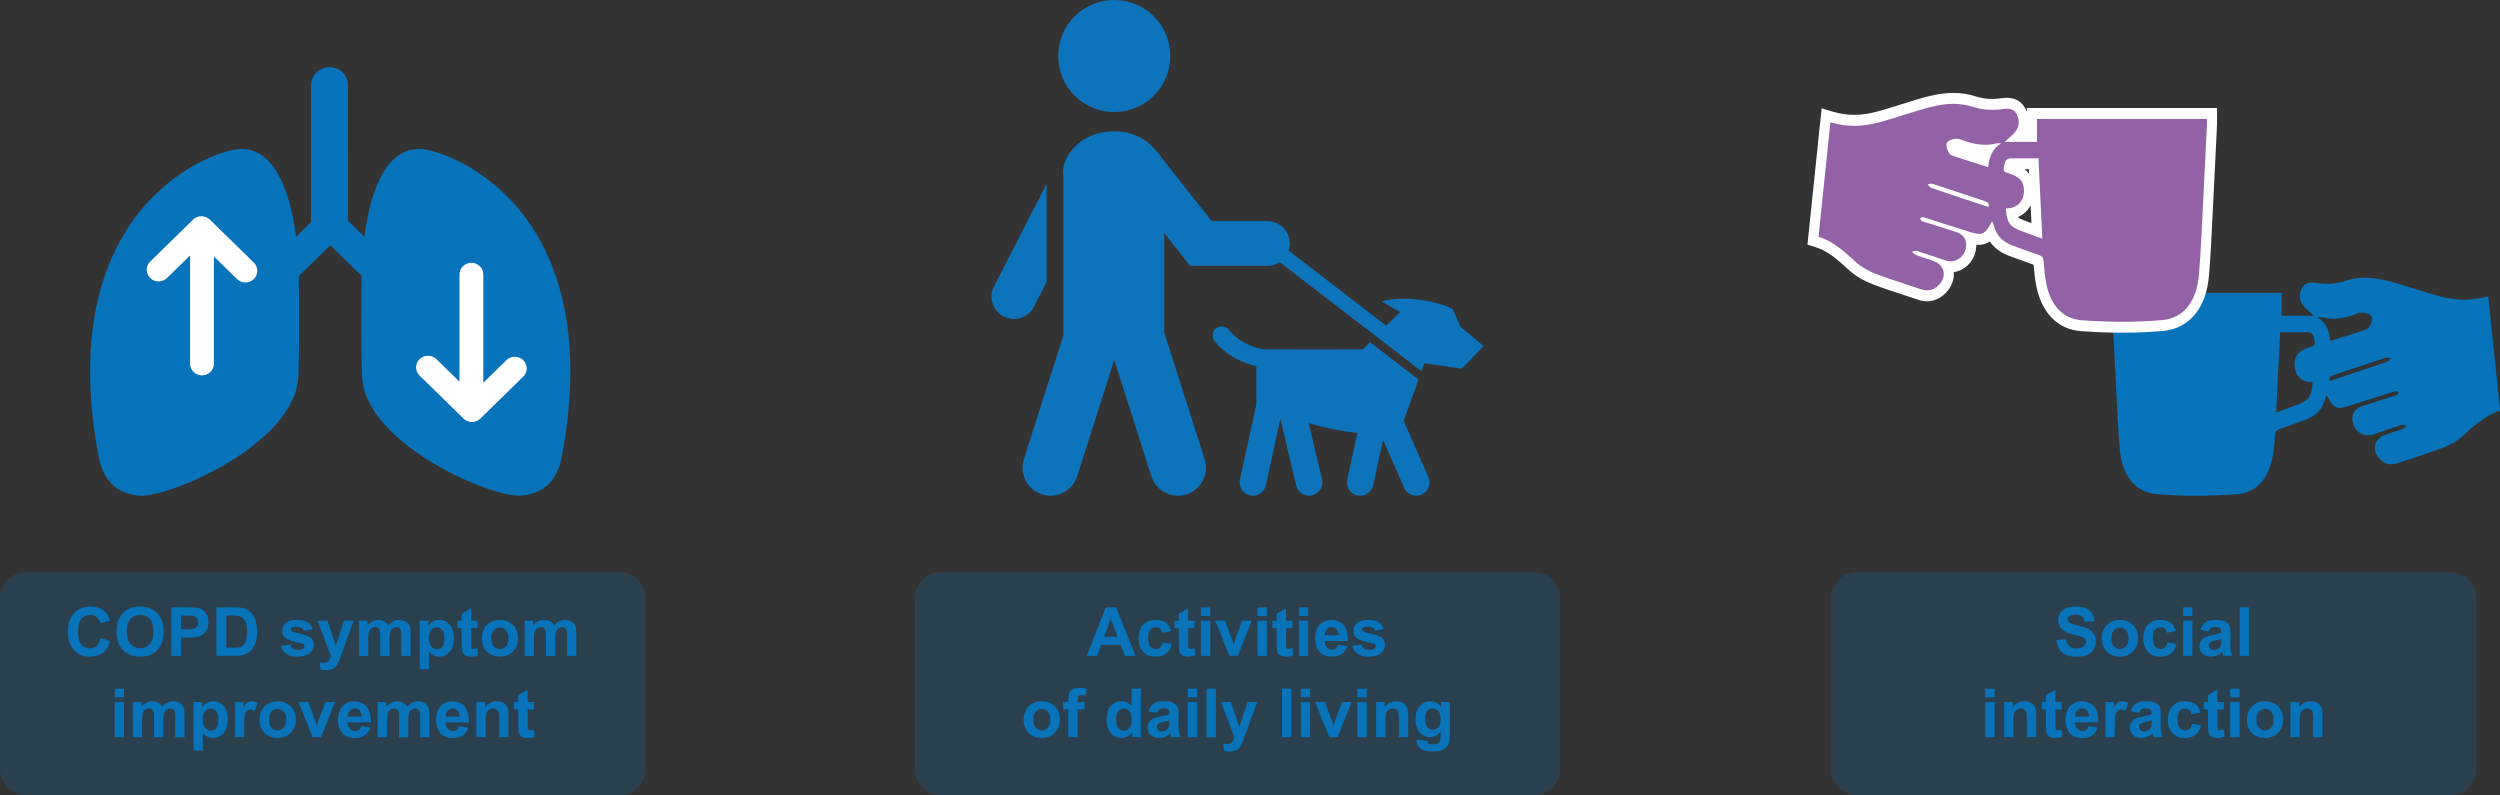 <?xml version="1.0" encoding="UTF-8"?><svg id="Layer_2" xmlns="http://www.w3.org/2000/svg" xmlns:xlink="http://www.w3.org/1999/xlink" viewBox="0 0 886.51 282"><rect x="0" y="0" width="886.51" height="282" fill="#333333" stroke="none"/><defs><style>.cls-1{fill:none;}.cls-2{clip-path:url(#clippath);}.cls-3{fill:#fff;}.cls-4{fill:#9362a6;}.cls-5{fill:#0773bb;}.cls-6{fill:#0d73bb;}.cls-7{clip-path:url(#clippath-1);}.cls-8{clip-path:url(#clippath-2);}.cls-9{opacity:.2;}</style><clipPath id="clippath"><rect class="cls-1" y="202.82" width="228.85" height="79.18"/></clipPath><clipPath id="clippath-1"><rect class="cls-1" x="324.41" y="202.82" width="228.85" height="79.18"/></clipPath><clipPath id="clippath-2"><rect class="cls-1" x="649.3" y="202.82" width="228.85" height="79.18"/></clipPath></defs><g id="Layer_1-2"><g class="cls-9"><g class="cls-2"><path class="cls-5" d="m219.54,282H9.31C4.17,282,0,277.83,0,272.69v-60.55c0-5.14,4.17-9.31,9.31-9.31h210.23c5.14,0,9.31,4.17,9.31,9.31v60.55c0,5.14-4.17,9.31-9.31,9.31"/></g></g><g class="cls-9"><g class="cls-7"><path class="cls-5" d="m543.95,282h-210.23c-5.14,0-9.31-4.17-9.31-9.31v-60.55c0-5.14,4.17-9.31,9.31-9.31h210.23c5.14,0,9.31,4.17,9.31,9.31v60.55c0,5.14-4.17,9.31-9.31,9.31"/></g></g><g class="cls-9"><g class="cls-8"><path class="cls-5" d="m868.84,282h-210.23c-5.14,0-9.31-4.17-9.31-9.31v-60.55c0-5.14,4.17-9.31,9.31-9.31h210.23c5.14,0,9.31,4.17,9.31,9.31v60.55c0,5.14-4.17,9.31-9.31,9.31"/></g></g><path class="cls-5" d="m35.68,226.25l3.37,1.07c-.52,1.88-1.38,3.27-2.58,4.18-1.2.91-2.72,1.37-4.57,1.37-2.29,0-4.16-.78-5.63-2.34-1.47-1.56-2.21-3.7-2.21-6.4,0-2.86.74-5.09,2.22-6.67,1.48-1.58,3.42-2.38,5.83-2.38,2.1,0,3.81.62,5.13,1.87.78.74,1.37,1.79,1.76,3.17l-3.44.82c-.2-.89-.63-1.6-1.27-2.11-.65-.52-1.43-.77-2.35-.77-1.28,0-2.31.46-3.1,1.37-.79.92-1.19,2.4-1.19,4.45,0,2.18.39,3.73,1.17,4.65.78.92,1.8,1.38,3.05,1.38.92,0,1.72-.29,2.38-.88.67-.59,1.14-1.51,1.43-2.77Z"/><path class="cls-5" d="m41.33,224.07c0-1.75.26-3.22.79-4.41.39-.88.92-1.66,1.6-2.36s1.42-1.21,2.22-1.55c1.07-.45,2.31-.68,3.71-.68,2.54,0,4.56.79,6.09,2.36,1.52,1.57,2.28,3.76,2.28,6.56s-.76,4.95-2.27,6.52c-1.51,1.57-3.53,2.35-6.06,2.35s-4.59-.78-6.1-2.34c-1.51-1.56-2.27-3.71-2.27-6.45Zm3.58-.12c0,1.95.45,3.43,1.35,4.43.9,1,2.04,1.51,3.43,1.51s2.52-.5,3.41-1.5c.89-1,1.33-2.5,1.33-4.49s-.43-3.44-1.3-4.41c-.86-.97-2.01-1.46-3.45-1.46s-2.59.49-3.46,1.47c-.88.98-1.31,2.46-1.31,4.44Z"/><path class="cls-5" d="m60.73,232.57v-17.21h5.58c2.11,0,3.49.09,4.13.26.99.26,1.81.82,2.48,1.68.67.86,1,1.98,1,3.35,0,1.06-.19,1.94-.58,2.66-.38.72-.87,1.29-1.46,1.7-.59.41-1.19.68-1.8.82-.83.16-2.03.25-3.6.25h-2.27v6.49h-3.47Zm3.47-14.3v4.88h1.9c1.37,0,2.29-.09,2.75-.27.46-.18.82-.46,1.09-.85.26-.38.39-.83.39-1.34,0-.63-.18-1.14-.55-1.55s-.83-.66-1.4-.76c-.42-.08-1.25-.12-2.5-.12h-1.68Z"/><path class="cls-5" d="m76.76,215.36h6.35c1.43,0,2.52.11,3.28.33,1.01.3,1.87.83,2.59,1.58.72.76,1.27,1.69,1.64,2.79s.56,2.46.56,4.07c0,1.42-.18,2.64-.53,3.66-.43,1.25-1.04,2.27-1.84,3.04-.6.59-1.42,1.04-2.44,1.37-.77.24-1.79.36-3.08.36h-6.54v-17.21Zm3.48,2.91v11.4h2.59c.97,0,1.67-.05,2.1-.16.56-.14,1.03-.38,1.4-.72.37-.34.68-.89.91-1.66.23-.77.35-1.82.35-3.15s-.12-2.35-.35-3.06c-.23-.71-.56-1.27-.99-1.67-.42-.4-.96-.67-1.61-.81-.49-.11-1.44-.17-2.85-.17h-1.56Z"/><path class="cls-5" d="m99.62,229.02l3.31-.5c.14.64.43,1.13.86,1.46.43.33,1.03.5,1.81.5.85,0,1.5-.16,1.92-.47.29-.22.43-.51.43-.88,0-.25-.08-.46-.23-.62-.17-.16-.53-.3-1.1-.43-2.66-.59-4.35-1.12-5.06-1.61-.99-.67-1.48-1.61-1.48-2.81,0-1.08.43-1.99,1.28-2.72.85-.74,2.18-1.1,3.97-1.1s2.97.28,3.8.83c.83.56,1.4,1.38,1.71,2.46l-3.11.58c-.13-.49-.39-.86-.76-1.12-.37-.26-.9-.39-1.59-.39-.87,0-1.49.12-1.87.36-.25.17-.38.4-.38.67,0,.24.11.43.33.6.3.22,1.32.53,3.08.93,1.76.4,2.98.89,3.68,1.47.69.59,1.03,1.4,1.03,2.45,0,1.14-.48,2.12-1.43,2.95-.95.82-2.37,1.23-4.24,1.23-1.7,0-3.04-.34-4.03-1.03-.99-.69-1.64-1.62-1.94-2.81Z"/><path class="cls-5" d="m112.6,220.11h3.51l2.98,8.85,2.91-8.85h3.42l-4.4,12-.79,2.17c-.29.73-.57,1.28-.83,1.67-.26.38-.56.69-.9.93-.34.24-.76.42-1.26.56-.5.13-1.06.2-1.68.2s-1.26-.07-1.87-.2l-.29-2.58c.52.1.98.15,1.4.15.77,0,1.33-.22,1.7-.67s.65-1.02.85-1.72l-4.74-12.5Z"/><path class="cls-5" d="m127.28,220.11h3.04v1.7c1.09-1.32,2.38-1.98,3.89-1.98.8,0,1.49.17,2.08.49.59.33,1.07.83,1.44,1.49.55-.67,1.14-1.16,1.77-1.49.63-.33,1.31-.49,2.03-.49.92,0,1.69.19,2.32.56.63.37,1.11.92,1.42,1.64.23.53.34,1.39.34,2.58v7.97h-3.3v-7.13c0-1.24-.11-2.03-.34-2.39-.31-.47-.78-.7-1.41-.7-.46,0-.9.14-1.3.42-.41.28-.7.69-.88,1.24s-.27,1.4-.27,2.58v5.99h-3.3v-6.83c0-1.21-.06-2-.18-2.35-.12-.35-.3-.61-.55-.79-.25-.17-.58-.26-1-.26-.51,0-.97.14-1.37.41-.41.27-.7.67-.87,1.19-.18.52-.26,1.37-.26,2.57v6.06h-3.3v-12.47Z"/><path class="cls-5" d="m148.81,220.11h3.08v1.83c.4-.63.94-1.13,1.62-1.53.68-.39,1.44-.59,2.27-.59,1.45,0,2.68.57,3.69,1.7,1.01,1.13,1.51,2.72,1.51,4.74s-.51,3.7-1.53,4.85c-1.02,1.16-2.25,1.73-3.7,1.73-.69,0-1.31-.14-1.87-.41-.56-.27-1.15-.74-1.77-1.41v6.28h-3.3v-17.21Zm3.26,6.02c0,1.4.28,2.44.83,3.11s1.23,1,2.03,1,1.4-.31,1.91-.92.76-1.62.76-3.02c0-1.31-.26-2.28-.79-2.91-.52-.63-1.17-.95-1.95-.95s-1.47.31-2.01.93c-.53.62-.8,1.54-.8,2.76Z"/><path class="cls-5" d="m169.31,220.11v2.63h-2.25v5.02c0,1.02.02,1.61.06,1.78.04.17.14.31.29.42.15.11.34.17.56.17.31,0,.75-.11,1.33-.32l.28,2.56c-.77.33-1.64.49-2.61.49-.59,0-1.13-.1-1.61-.3-.48-.2-.83-.46-1.05-.77-.22-.32-.38-.75-.46-1.29-.07-.38-.11-1.16-.11-2.32v-5.44h-1.51v-2.63h1.51v-2.48l3.31-1.92v4.4h2.25Z"/><path class="cls-5" d="m170.83,226.16c0-1.1.27-2.16.81-3.18s1.31-1.81,2.3-2.35c.99-.54,2.09-.81,3.32-.81,1.89,0,3.43.61,4.64,1.84,1.21,1.22,1.81,2.77,1.81,4.64s-.61,3.45-1.83,4.69c-1.22,1.24-2.75,1.86-4.6,1.86-1.14,0-2.23-.26-3.27-.78-1.04-.52-1.83-1.27-2.37-2.27s-.81-2.21-.81-3.64Zm3.38.18c0,1.24.29,2.18.88,2.84s1.31.99,2.17.99,1.58-.33,2.17-.99.88-1.61.88-2.86-.29-2.16-.88-2.82-1.3-.99-2.17-.99-1.58.33-2.17.99-.88,1.6-.88,2.84Z"/><path class="cls-5" d="m186.04,220.11h3.04v1.7c1.09-1.32,2.38-1.98,3.89-1.98.8,0,1.49.17,2.08.49.59.33,1.07.83,1.44,1.49.55-.67,1.14-1.16,1.77-1.49.63-.33,1.31-.49,2.03-.49.92,0,1.69.19,2.32.56.63.37,1.11.92,1.42,1.64.23.53.34,1.39.34,2.58v7.97h-3.3v-7.13c0-1.24-.11-2.03-.34-2.39-.31-.47-.78-.7-1.41-.7-.46,0-.9.14-1.3.42-.41.28-.7.69-.88,1.24s-.27,1.4-.27,2.58v5.99h-3.3v-6.83c0-1.21-.06-2-.18-2.35-.12-.35-.3-.61-.55-.79-.25-.17-.58-.26-1-.26-.51,0-.97.14-1.37.41-.41.27-.7.67-.87,1.19-.18.52-.26,1.37-.26,2.57v6.06h-3.3v-12.47Z"/><path class="cls-5" d="m40.67,247.27v-3.05h3.3v3.05h-3.3Zm0,14.16v-12.47h3.3v12.47h-3.3Z"/><path class="cls-5" d="m47.1,248.96h3.04v1.7c1.09-1.32,2.38-1.98,3.89-1.98.8,0,1.49.17,2.08.49.59.33,1.07.83,1.44,1.49.55-.67,1.14-1.16,1.77-1.49.63-.33,1.31-.49,2.03-.49.92,0,1.69.19,2.32.56.63.37,1.11.92,1.42,1.64.23.53.34,1.39.34,2.58v7.97h-3.3v-7.13c0-1.24-.11-2.03-.34-2.39-.3-.47-.77-.7-1.41-.7-.46,0-.9.14-1.3.42-.41.28-.7.69-.88,1.24-.18.54-.27,1.4-.27,2.58v5.99h-3.3v-6.83c0-1.21-.06-2-.18-2.35-.12-.35-.3-.61-.55-.79-.25-.17-.58-.26-1-.26-.51,0-.97.14-1.37.41-.41.27-.7.67-.88,1.19-.18.52-.26,1.37-.26,2.57v6.06h-3.3v-12.47Z"/><path class="cls-5" d="m68.63,248.96h3.08v1.83c.4-.63.94-1.13,1.62-1.53.68-.39,1.44-.59,2.27-.59,1.45,0,2.68.57,3.69,1.7s1.51,2.72,1.51,4.74-.51,3.7-1.53,4.85c-1.02,1.16-2.25,1.73-3.7,1.73-.69,0-1.31-.14-1.87-.41-.56-.27-1.15-.74-1.77-1.41v6.28h-3.3v-17.21Zm3.26,6.02c0,1.4.28,2.44.83,3.11s1.23,1,2.03,1,1.4-.31,1.91-.92c.51-.61.76-1.62.76-3.02,0-1.31-.26-2.28-.79-2.91-.52-.63-1.17-.95-1.95-.95s-1.48.31-2.01.93c-.53.62-.8,1.54-.8,2.76Z"/><path class="cls-5" d="m86.57,261.42h-3.3v-12.47h3.06v1.77c.52-.84,1-1.39,1.42-1.66.42-.27.89-.4,1.43-.4.75,0,1.48.21,2.17.62l-1.02,2.88c-.56-.36-1.07-.54-1.55-.54s-.85.13-1.17.38c-.32.25-.57.71-.76,1.38s-.28,2.06-.28,4.18v3.85Z"/><path class="cls-5" d="m92.01,255.01c0-1.1.27-2.16.81-3.18s1.31-1.81,2.3-2.35c.99-.54,2.09-.81,3.32-.81,1.89,0,3.43.61,4.64,1.84,1.21,1.22,1.81,2.77,1.81,4.64s-.61,3.45-1.83,4.69c-1.22,1.24-2.75,1.86-4.6,1.86-1.14,0-2.23-.26-3.27-.78-1.04-.52-1.83-1.27-2.37-2.27s-.81-2.21-.81-3.64Zm3.38.18c0,1.24.29,2.18.88,2.84s1.31.99,2.17.99,1.58-.33,2.17-.99.88-1.61.88-2.86-.29-2.16-.88-2.82-1.3-.99-2.17-.99-1.58.33-2.17.99-.88,1.6-.88,2.84Z"/><path class="cls-5" d="m110.88,261.42l-5.02-12.47h3.46l2.35,6.36.68,2.12c.18-.54.29-.9.34-1.07.11-.35.23-.7.35-1.06l2.37-6.36h3.39l-4.95,12.47h-2.97Z"/><path class="cls-5" d="m128.04,257.46l3.29.55c-.42,1.21-1.09,2.12-2,2.75-.91.63-2.05.95-3.42.95-2.17,0-3.77-.71-4.81-2.12-.82-1.13-1.23-2.57-1.23-4.3,0-2.07.54-3.68,1.62-4.85,1.08-1.17,2.45-1.75,4.1-1.75,1.85,0,3.32.61,4.39,1.84,1.07,1.22,1.58,3.1,1.54,5.63h-8.26c.02.98.29,1.74.8,2.28s1.14.82,1.9.82c.52,0,.95-.14,1.3-.42.35-.28.62-.74.8-1.36Zm.19-3.33c-.02-.96-.27-1.68-.74-2.18s-1.04-.75-1.71-.75c-.72,0-1.31.26-1.78.79s-.7,1.24-.69,2.14h4.93Z"/><path class="cls-5" d="m133.95,248.96h3.04v1.7c1.09-1.32,2.38-1.98,3.89-1.98.8,0,1.49.17,2.08.49.59.33,1.07.83,1.44,1.49.55-.67,1.14-1.16,1.77-1.49.63-.33,1.31-.49,2.03-.49.92,0,1.69.19,2.32.56.63.37,1.11.92,1.42,1.64.23.53.34,1.39.34,2.58v7.97h-3.3v-7.13c0-1.24-.11-2.03-.34-2.39-.3-.47-.77-.7-1.41-.7-.46,0-.9.14-1.3.42-.41.28-.7.69-.88,1.24-.18.54-.27,1.4-.27,2.58v5.99h-3.3v-6.83c0-1.21-.06-2-.18-2.35-.12-.35-.3-.61-.55-.79-.25-.17-.58-.26-1-.26-.51,0-.97.14-1.37.41-.41.27-.7.67-.88,1.19-.18.52-.26,1.37-.26,2.57v6.06h-3.3v-12.47Z"/><path class="cls-5" d="m162.79,257.46l3.29.55c-.42,1.21-1.09,2.12-2,2.75-.91.63-2.05.95-3.42.95-2.17,0-3.77-.71-4.81-2.12-.82-1.13-1.23-2.57-1.23-4.3,0-2.07.54-3.68,1.62-4.85,1.08-1.17,2.45-1.75,4.1-1.75,1.85,0,3.32.61,4.39,1.84,1.07,1.22,1.58,3.1,1.54,5.63h-8.26c.02.98.29,1.74.8,2.28s1.14.82,1.9.82c.52,0,.95-.14,1.3-.42.35-.28.62-.74.8-1.36Zm.19-3.33c-.02-.96-.27-1.68-.74-2.18s-1.04-.75-1.71-.75c-.72,0-1.31.26-1.78.79s-.7,1.24-.69,2.14h4.93Z"/><path class="cls-5" d="m180.29,261.42h-3.3v-6.36c0-1.35-.07-2.22-.21-2.61-.14-.4-.37-.7-.69-.92-.32-.22-.7-.33-1.14-.33-.57,0-1.08.16-1.54.47-.45.31-.76.73-.93,1.24-.17.52-.25,1.47-.25,2.86v5.65h-3.3v-12.47h3.06v1.83c1.09-1.41,2.46-2.11,4.11-2.11.73,0,1.39.13,2,.39.6.26,1.06.6,1.37,1s.52.87.65,1.38.18,1.26.18,2.22v7.75Z"/><path class="cls-5" d="m189.35,248.96v2.63h-2.25v5.02c0,1.02.02,1.61.06,1.78.04.17.14.31.29.42.15.11.34.17.56.17.31,0,.75-.11,1.33-.32l.28,2.56c-.77.33-1.64.49-2.61.49-.59,0-1.13-.1-1.61-.3-.48-.2-.83-.46-1.05-.77-.22-.32-.38-.75-.46-1.29-.07-.38-.11-1.16-.11-2.32v-5.44h-1.51v-2.63h1.51v-2.48l3.31-1.92v4.4h2.25Z"/><path class="cls-5" d="m402.66,232.57h-3.78l-1.5-3.91h-6.88l-1.42,3.91h-3.69l6.7-17.21h3.67l6.89,17.21Zm-6.4-6.81l-2.37-6.39-2.32,6.39h4.7Z"/><path class="cls-5" d="m415.35,223.79l-3.25.59c-.11-.65-.36-1.14-.75-1.47-.39-.33-.89-.49-1.51-.49-.82,0-1.48.28-1.97.85-.49.57-.73,1.52-.73,2.85,0,1.48.25,2.52.75,3.13s1.16.92,2,.92c.63,0,1.14-.18,1.54-.53.4-.36.68-.97.84-1.84l3.24.55c-.34,1.49-.98,2.61-1.94,3.37-.96.76-2.24,1.14-3.84,1.14-1.82,0-3.28-.58-4.36-1.73s-1.63-2.74-1.63-4.78.54-3.66,1.63-4.81,2.56-1.72,4.41-1.72c1.52,0,2.73.33,3.62.98.9.65,1.54,1.65,1.93,2.99Z"/><path class="cls-5" d="m423.57,220.11v2.63h-2.25v5.02c0,1.02.02,1.61.06,1.78.04.17.14.31.29.42.15.11.34.17.56.17.31,0,.75-.11,1.33-.32l.28,2.56c-.77.33-1.64.49-2.61.49-.59,0-1.13-.1-1.61-.3-.48-.2-.83-.46-1.05-.77-.22-.32-.38-.75-.46-1.29-.07-.38-.11-1.16-.11-2.32v-5.44h-1.51v-2.63h1.51v-2.48l3.31-1.92v4.4h2.25Z"/><path class="cls-5" d="m425.85,218.42v-3.05h3.3v3.05h-3.3Zm0,14.16v-12.47h3.3v12.47h-3.3Z"/><path class="cls-5" d="m435.96,232.57l-5.02-12.47h3.46l2.35,6.36.68,2.12c.18-.54.29-.9.34-1.07.11-.35.23-.7.35-1.06l2.37-6.36h3.39l-4.95,12.47h-2.97Z"/><path class="cls-5" d="m445.91,218.42v-3.05h3.3v3.05h-3.3Zm0,14.16v-12.47h3.3v12.47h-3.3Z"/><path class="cls-5" d="m458.3,220.11v2.63h-2.25v5.02c0,1.02.02,1.61.06,1.78.04.17.14.31.29.42.15.11.34.17.56.17.3,0,.75-.11,1.33-.32l.28,2.56c-.77.33-1.64.49-2.61.49-.59,0-1.13-.1-1.61-.3s-.83-.46-1.05-.77c-.22-.32-.38-.75-.46-1.29-.07-.38-.11-1.16-.11-2.32v-5.44h-1.51v-2.63h1.51v-2.48l3.31-1.92v4.4h2.25Z"/><path class="cls-5" d="m460.59,218.42v-3.05h3.3v3.05h-3.3Zm0,14.16v-12.47h3.3v12.47h-3.3Z"/><path class="cls-5" d="m474.49,228.6l3.29.55c-.42,1.21-1.09,2.12-2,2.75-.91.63-2.05.95-3.42.95-2.17,0-3.77-.71-4.81-2.12-.82-1.13-1.23-2.57-1.23-4.3,0-2.07.54-3.68,1.62-4.85,1.08-1.17,2.45-1.75,4.1-1.75,1.85,0,3.32.61,4.39,1.84,1.07,1.22,1.58,3.1,1.54,5.63h-8.26c.02.98.29,1.74.8,2.28s1.14.82,1.9.82c.52,0,.95-.14,1.3-.42.35-.28.62-.74.8-1.36Zm.19-3.33c-.02-.96-.27-1.68-.74-2.18s-1.04-.75-1.71-.75c-.72,0-1.31.26-1.78.79s-.7,1.24-.69,2.14h4.93Z"/><path class="cls-5" d="m479.48,229.02l3.31-.5c.14.64.43,1.13.86,1.46.43.33,1.03.5,1.81.5.85,0,1.49-.16,1.92-.47.29-.22.43-.51.43-.88,0-.25-.08-.46-.24-.62-.16-.16-.53-.3-1.1-.43-2.66-.59-4.35-1.12-5.06-1.61-.99-.67-1.48-1.61-1.48-2.81,0-1.08.43-1.99,1.28-2.72.85-.74,2.18-1.1,3.97-1.1s2.97.28,3.8.83c.83.56,1.4,1.38,1.71,2.46l-3.11.58c-.13-.49-.38-.86-.76-1.12-.37-.26-.9-.39-1.59-.39-.87,0-1.49.12-1.87.36-.25.17-.38.4-.38.67,0,.24.11.43.33.6.3.22,1.32.53,3.08.93s2.98.89,3.68,1.47c.69.59,1.03,1.4,1.03,2.45,0,1.14-.48,2.12-1.43,2.95-.96.82-2.37,1.23-4.24,1.23-1.7,0-3.04-.34-4.03-1.03-.99-.69-1.64-1.62-1.94-2.81Z"/><path class="cls-5" d="m362.99,255.01c0-1.1.27-2.16.81-3.18s1.3-1.81,2.29-2.35,2.1-.81,3.32-.81c1.89,0,3.43.61,4.64,1.84,1.21,1.22,1.81,2.77,1.81,4.64s-.61,3.45-1.83,4.69-2.75,1.86-4.6,1.86c-1.14,0-2.23-.26-3.27-.78s-1.83-1.27-2.37-2.27-.81-2.21-.81-3.64Zm3.38.18c0,1.24.29,2.18.88,2.84s1.31.99,2.17.99,1.58-.33,2.17-.99.87-1.61.87-2.86-.29-2.16-.87-2.82-1.31-.99-2.17-.99-1.58.33-2.17.99-.88,1.6-.88,2.84Z"/><path class="cls-5" d="m377,248.96h1.83v-.94c0-1.05.11-1.83.33-2.35.22-.52.63-.94,1.23-1.26.6-.33,1.36-.49,2.27-.49s1.86.14,2.76.42l-.45,2.3c-.52-.12-1.03-.19-1.51-.19s-.82.11-1.03.33c-.21.22-.31.65-.31,1.29v.88h2.47v2.59h-2.47v9.87h-3.3v-9.87h-1.83v-2.59Z"/><path class="cls-5" d="m404.56,261.42h-3.06v-1.83c-.51.71-1.11,1.24-1.8,1.59-.69.35-1.39.52-2.1.52-1.43,0-2.66-.58-3.68-1.73-1.02-1.15-1.53-2.76-1.53-4.83s.5-3.72,1.49-4.82c.99-1.1,2.25-1.65,3.77-1.65,1.39,0,2.6.58,3.62,1.74v-6.2h3.3v17.21Zm-8.8-6.5c0,1.33.18,2.29.55,2.89.53.86,1.28,1.29,2.23,1.29.76,0,1.4-.32,1.94-.97s.8-1.61.8-2.89c0-1.43-.26-2.46-.78-3.09-.52-.63-1.18-.94-1.98-.94s-1.44.31-1.97.93c-.53.62-.79,1.55-.79,2.79Z"/><path class="cls-5" d="m410.28,252.76l-2.99-.54c.34-1.21.92-2.1,1.74-2.68.82-.58,2.04-.87,3.66-.87,1.47,0,2.57.17,3.29.52.72.35,1.23.79,1.52,1.33.29.54.44,1.52.44,2.95l-.04,3.85c0,1.1.05,1.9.16,2.42.11.52.3,1.08.59,1.67h-3.26c-.09-.22-.19-.54-.32-.97-.05-.2-.09-.32-.12-.39-.56.55-1.17.96-1.81,1.23-.64.27-1.33.41-2.05.41-1.28,0-2.29-.35-3.03-1.04-.74-.7-1.11-1.58-1.11-2.64,0-.7.17-1.33.5-1.88.34-.55.81-.97,1.41-1.27.61-.29,1.48-.55,2.62-.77,1.54-.29,2.61-.56,3.21-.81v-.33c0-.63-.16-1.09-.47-1.36-.31-.27-.9-.4-1.77-.4-.59,0-1.04.12-1.37.35-.33.23-.59.64-.8,1.22Zm4.41,2.68c-.42.14-1.09.31-2.01.5-.92.2-1.51.39-1.8.58-.43.31-.65.69-.65,1.16s.17.86.52,1.2c.34.34.78.5,1.31.5.59,0,1.16-.2,1.7-.59.4-.3.66-.66.79-1.09.09-.28.13-.82.13-1.61v-.66Z"/><path class="cls-5" d="m421.18,247.27v-3.05h3.3v3.05h-3.3Zm0,14.16v-12.47h3.3v12.47h-3.3Z"/><path class="cls-5" d="m427.86,261.42v-17.21h3.3v17.21h-3.3Z"/><path class="cls-5" d="m432.98,248.96h3.51l2.98,8.85,2.91-8.85h3.42l-4.4,12-.79,2.17c-.29.73-.57,1.28-.83,1.67-.26.38-.56.69-.9.93-.34.24-.76.42-1.26.56-.5.13-1.06.2-1.68.2s-1.26-.07-1.87-.2l-.29-2.58c.52.1.98.15,1.4.15.77,0,1.33-.22,1.7-.67.37-.45.65-1.02.85-1.72l-4.74-12.5Z"/><path class="cls-5" d="m454.59,261.42v-17.21h3.3v17.21h-3.3Z"/><path class="cls-5" d="m461.27,247.27v-3.05h3.3v3.05h-3.3Zm0,14.16v-12.47h3.3v12.47h-3.3Z"/><path class="cls-5" d="m471.38,261.42l-5.02-12.47h3.46l2.35,6.36.68,2.12c.18-.54.29-.9.34-1.07.11-.35.23-.7.35-1.06l2.37-6.36h3.39l-4.95,12.47h-2.97Z"/><path class="cls-5" d="m481.32,247.27v-3.05h3.3v3.05h-3.3Zm0,14.16v-12.47h3.3v12.47h-3.3Z"/><path class="cls-5" d="m499.34,261.42h-3.3v-6.36c0-1.35-.07-2.22-.21-2.61s-.37-.7-.69-.92c-.32-.22-.7-.33-1.14-.33-.57,0-1.08.16-1.54.47-.45.31-.76.73-.93,1.24-.17.52-.25,1.47-.25,2.86v5.65h-3.3v-12.47h3.06v1.83c1.09-1.41,2.46-2.11,4.11-2.11.73,0,1.39.13,2,.39.6.26,1.06.6,1.37,1,.31.41.52.87.65,1.38s.18,1.26.18,2.22v7.75Z"/><path class="cls-5" d="m502.38,262.24l3.77.46c.06.44.21.74.43.9.31.23.81.35,1.48.35.86,0,1.51-.13,1.94-.39.29-.17.51-.45.66-.83.1-.27.15-.78.15-1.51v-1.82c-.99,1.35-2.23,2.02-3.73,2.02-1.67,0-3-.71-3.98-2.12-.77-1.12-1.15-2.51-1.15-4.18,0-2.09.5-3.69,1.51-4.79,1.01-1.1,2.26-1.66,3.75-1.66s2.81.68,3.82,2.03v-1.75h3.09v11.19c0,1.47-.12,2.57-.36,3.3-.24.73-.58,1.3-1.02,1.71-.44.41-1.02.74-1.75.97-.73.24-1.66.35-2.78.35-2.11,0-3.61-.36-4.5-1.09-.88-.72-1.33-1.64-1.33-2.75,0-.11,0-.24.01-.4Zm2.95-7.31c0,1.32.26,2.29.77,2.91s1.14.92,1.9.92c.81,0,1.49-.31,2.04-.94s.83-1.56.83-2.8-.27-2.25-.8-2.88c-.53-.63-1.21-.94-2.02-.94s-1.44.31-1.96.92c-.51.62-.77,1.55-.77,2.81Z"/><path class="cls-5" d="m729.18,226.97l3.38-.33c.2,1.14.62,1.97,1.24,2.5s1.46.8,2.52.8c1.12,0,1.96-.24,2.53-.71s.85-1.03.85-1.66c0-.41-.12-.75-.36-1.04-.24-.29-.66-.53-1.25-.75-.41-.14-1.33-.39-2.78-.75-1.86-.46-3.17-1.03-3.92-1.7-1.06-.95-1.58-2.1-1.58-3.46,0-.88.25-1.7.75-2.46s1.21-1.34,2.15-1.74c.93-.4,2.06-.6,3.39-.6,2.16,0,3.79.47,4.88,1.42,1.09.95,1.66,2.21,1.72,3.79l-3.48.15c-.15-.88-.47-1.52-.96-1.91-.49-.39-1.22-.58-2.2-.58s-1.8.21-2.37.62c-.37.27-.55.62-.55,1.07,0,.41.17.75.52,1.04.44.37,1.5.75,3.19,1.15s2.94.81,3.75,1.24c.81.43,1.44,1.01,1.9,1.75s.69,1.65.69,2.74c0,.99-.27,1.91-.82,2.77-.55.86-1.32,1.5-2.32,1.92-1,.42-2.25.63-3.75.63-2.18,0-3.85-.5-5.01-1.51s-1.86-2.47-2.09-4.4Z"/><path class="cls-5" d="m745.31,226.16c0-1.1.27-2.16.81-3.18s1.3-1.81,2.29-2.35,2.1-.81,3.32-.81c1.89,0,3.43.61,4.64,1.84,1.21,1.22,1.81,2.77,1.81,4.64s-.61,3.45-1.83,4.69-2.75,1.86-4.6,1.86c-1.14,0-2.23-.26-3.27-.78s-1.83-1.27-2.37-2.27-.81-2.21-.81-3.64Zm3.38.18c0,1.24.29,2.18.88,2.84s1.31.99,2.17.99,1.58-.33,2.17-.99.88-1.61.88-2.86-.29-2.16-.88-2.82-1.3-.99-2.17-.99-1.58.33-2.17.99-.88,1.6-.88,2.84Z"/><path class="cls-5" d="m771.63,223.79l-3.25.59c-.11-.65-.36-1.14-.75-1.47-.39-.33-.89-.49-1.51-.49-.82,0-1.48.28-1.97.85-.49.57-.73,1.52-.73,2.85,0,1.48.25,2.52.75,3.13s1.16.92,2,.92c.63,0,1.14-.18,1.54-.53.4-.36.68-.97.85-1.84l3.24.55c-.34,1.49-.98,2.61-1.94,3.37-.96.76-2.23,1.14-3.84,1.14-1.82,0-3.28-.58-4.36-1.73s-1.63-2.74-1.63-4.78.54-3.66,1.63-4.81,2.56-1.72,4.41-1.72c1.52,0,2.72.33,3.62.98s1.54,1.65,1.93,2.99Z"/><path class="cls-5" d="m774.13,218.42v-3.05h3.3v3.05h-3.3Zm0,14.16v-12.47h3.3v12.47h-3.3Z"/><path class="cls-5" d="m783.27,223.91l-2.99-.54c.34-1.21.92-2.1,1.74-2.68.82-.58,2.04-.87,3.66-.87,1.47,0,2.57.17,3.29.52.72.35,1.23.79,1.52,1.33.29.54.44,1.52.44,2.95l-.04,3.85c0,1.1.05,1.9.16,2.42.11.52.3,1.08.59,1.67h-3.26c-.09-.22-.19-.54-.32-.97-.05-.2-.09-.32-.12-.39-.56.55-1.17.96-1.81,1.23-.64.27-1.33.41-2.05.41-1.28,0-2.29-.35-3.03-1.04-.74-.7-1.11-1.58-1.11-2.64,0-.7.17-1.33.5-1.88.34-.55.81-.97,1.42-1.27.61-.29,1.48-.55,2.62-.77,1.54-.29,2.61-.56,3.2-.81v-.33c0-.63-.16-1.09-.47-1.36-.31-.27-.9-.4-1.77-.4-.59,0-1.04.12-1.37.35-.33.23-.59.64-.8,1.22Zm4.41,2.68c-.42.14-1.09.31-2.01.5-.92.2-1.51.39-1.8.58-.43.31-.65.69-.65,1.16s.17.86.52,1.2c.34.34.78.5,1.32.5.59,0,1.16-.2,1.7-.59.4-.3.66-.66.79-1.09.09-.28.13-.82.13-1.61v-.66Z"/><path class="cls-5" d="m794.18,232.57v-17.21h3.3v17.21h-3.3Z"/><path class="cls-5" d="m704,247.27v-3.05h3.3v3.05h-3.3Zm0,14.16v-12.47h3.3v12.47h-3.3Z"/><path class="cls-5" d="m722.02,261.42h-3.3v-6.36c0-1.35-.07-2.22-.21-2.61s-.37-.7-.69-.92c-.32-.22-.7-.33-1.14-.33-.57,0-1.08.16-1.54.47-.45.31-.76.73-.93,1.24-.17.52-.25,1.47-.25,2.86v5.65h-3.3v-12.47h3.06v1.83c1.09-1.41,2.46-2.11,4.11-2.11.73,0,1.39.13,2,.39.6.26,1.06.6,1.37,1,.31.41.52.87.65,1.38s.18,1.26.18,2.22v7.75Z"/><path class="cls-5" d="m731.08,248.96v2.63h-2.25v5.02c0,1.02.02,1.61.06,1.78.04.17.14.31.29.42.15.11.34.17.56.17.3,0,.75-.11,1.33-.32l.28,2.56c-.77.33-1.64.49-2.61.49-.59,0-1.13-.1-1.61-.3s-.83-.46-1.05-.77c-.22-.32-.38-.75-.46-1.29-.07-.38-.11-1.16-.11-2.32v-5.44h-1.51v-2.63h1.51v-2.48l3.31-1.92v4.4h2.25Z"/><path class="cls-5" d="m740.59,257.46l3.29.55c-.42,1.21-1.09,2.12-2,2.75-.91.63-2.05.95-3.42.95-2.17,0-3.77-.71-4.81-2.12-.82-1.13-1.23-2.57-1.23-4.3,0-2.07.54-3.68,1.62-4.85,1.08-1.17,2.45-1.75,4.1-1.75,1.85,0,3.32.61,4.39,1.84,1.07,1.22,1.58,3.1,1.54,5.63h-8.26c.02.98.29,1.74.8,2.28s1.14.82,1.9.82c.52,0,.95-.14,1.3-.42.35-.28.62-.74.8-1.36Zm.19-3.33c-.02-.96-.27-1.68-.74-2.18s-1.04-.75-1.71-.75c-.72,0-1.31.26-1.78.79s-.7,1.24-.69,2.14h4.93Z"/><path class="cls-5" d="m749.9,261.42h-3.3v-12.47h3.06v1.77c.52-.84,1-1.39,1.42-1.66.42-.27.89-.4,1.43-.4.75,0,1.48.21,2.17.62l-1.02,2.88c-.56-.36-1.07-.54-1.55-.54s-.85.13-1.17.38c-.32.25-.57.71-.76,1.38s-.28,2.06-.28,4.18v3.85Z"/><path class="cls-5" d="m758.56,252.76l-2.99-.54c.34-1.21.92-2.1,1.74-2.68.82-.58,2.04-.87,3.66-.87,1.47,0,2.57.17,3.29.52.72.35,1.23.79,1.52,1.33.29.54.44,1.52.44,2.95l-.04,3.85c0,1.1.05,1.9.16,2.42.11.52.3,1.08.59,1.67h-3.26c-.09-.22-.19-.54-.32-.97-.05-.2-.09-.32-.12-.39-.56.55-1.17.96-1.81,1.23-.64.27-1.33.41-2.05.41-1.28,0-2.29-.35-3.03-1.04-.74-.7-1.11-1.58-1.11-2.64,0-.7.17-1.33.5-1.88.34-.55.81-.97,1.42-1.27.61-.29,1.48-.55,2.62-.77,1.54-.29,2.61-.56,3.2-.81v-.33c0-.63-.16-1.09-.47-1.36-.31-.27-.9-.4-1.77-.4-.59,0-1.04.12-1.37.35-.33.23-.59.64-.8,1.22Zm4.41,2.68c-.42.14-1.09.31-2.01.5-.92.2-1.51.39-1.8.58-.43.31-.65.69-.65,1.16s.17.86.52,1.2c.34.34.78.5,1.32.5.59,0,1.16-.2,1.7-.59.4-.3.66-.66.79-1.09.09-.28.13-.82.13-1.61v-.66Z"/><path class="cls-5" d="m780.34,252.64l-3.25.59c-.11-.65-.36-1.14-.75-1.47-.39-.33-.89-.49-1.51-.49-.82,0-1.48.28-1.97.85-.49.57-.73,1.52-.73,2.85,0,1.48.25,2.52.75,3.13s1.16.92,2,.92c.63,0,1.14-.18,1.54-.53.4-.36.68-.97.85-1.84l3.24.55c-.34,1.49-.98,2.61-1.94,3.37-.96.76-2.23,1.14-3.84,1.14-1.82,0-3.28-.58-4.36-1.73s-1.63-2.74-1.63-4.78.54-3.66,1.63-4.81,2.56-1.72,4.41-1.72c1.52,0,2.72.33,3.62.98s1.54,1.65,1.93,2.99Z"/><path class="cls-5" d="m788.55,248.96v2.63h-2.25v5.02c0,1.02.02,1.61.06,1.78.04.17.14.31.29.42.15.11.34.17.56.17.3,0,.75-.11,1.33-.32l.28,2.56c-.77.33-1.64.49-2.61.49-.59,0-1.13-.1-1.61-.3s-.83-.46-1.05-.77c-.22-.32-.38-.75-.46-1.29-.07-.38-.11-1.16-.11-2.32v-5.44h-1.51v-2.63h1.51v-2.48l3.31-1.92v4.4h2.25Z"/><path class="cls-5" d="m790.84,247.27v-3.05h3.3v3.05h-3.3Zm0,14.16v-12.47h3.3v12.47h-3.3Z"/><path class="cls-5" d="m796.76,255.01c0-1.1.27-2.16.81-3.18s1.3-1.81,2.29-2.35,2.1-.81,3.32-.81c1.89,0,3.43.61,4.64,1.84,1.21,1.22,1.81,2.77,1.81,4.64s-.61,3.45-1.83,4.69-2.75,1.86-4.6,1.86c-1.14,0-2.23-.26-3.27-.78s-1.83-1.27-2.37-2.27-.81-2.21-.81-3.64Zm3.38.18c0,1.24.29,2.18.88,2.84s1.31.99,2.17.99,1.58-.33,2.17-.99.88-1.61.88-2.86-.29-2.16-.88-2.82-1.3-.99-2.17-.99-1.58.33-2.17.99-.88,1.6-.88,2.84Z"/><path class="cls-5" d="m823.55,261.42h-3.3v-6.36c0-1.35-.07-2.22-.21-2.61s-.37-.7-.69-.92c-.32-.22-.7-.33-1.14-.33-.57,0-1.08.16-1.54.47-.45.31-.76.73-.93,1.24-.17.52-.25,1.47-.25,2.86v5.65h-3.3v-12.47h3.06v1.83c1.09-1.41,2.46-2.11,4.11-2.11.73,0,1.39.13,2,.39.6.26,1.06.6,1.37,1,.31.41.52.87.65,1.38s.18,1.26.18,2.22v7.75Z"/><path class="cls-5" d="m148.54,52.83c-13.04,0-17.68,18.39-19.34,31.12l-5.8-5.67V30.23c0-3.54-2.93-6.41-6.55-6.41s-6.55,2.87-6.55,6.41v48.53l-5.31,5.2c-1.65-12.73-6.3-31.12-19.34-31.12-7.14-.65-67.69,18.09-50.69,108.98.9,4.85,3.64,12.96,14.25,13.93,10.6.97,55.64-18.44,56.58-42.26.47-11.94.24-29.72.15-35.63l11.16-10.91,11.16,10.91c-.09,5.91-.32,23.69.15,35.63.94,23.82,45.97,43.23,56.58,42.26,10.6-.97,13.34-9.08,14.25-13.93,17-90.9-43.55-109.63-50.69-108.98"/><path class="cls-3" d="m185.55,127.72c-1.65-1.61-4.32-1.61-5.97,0l-8.19,8.01v-38.41c0-2.28-1.89-4.13-4.22-4.13s-4.22,1.84-4.22,4.13v38.04l-8.19-8.01c-1.65-1.61-4.32-1.61-5.97,0-1.65,1.61-1.65,4.23,0,5.84l15.59,15.24c.79.77,1.87,1.21,2.98,1.21s2.2-.44,2.98-1.21l15.2-14.87c1.65-1.61,1.65-4.23,0-5.84"/><path class="cls-3" d="m53.25,98.59c1.65,1.61,4.32,1.61,5.97,0l8.19-8.01v38.41c0,2.28,1.89,4.13,4.22,4.13s4.22-1.85,4.22-4.13v-38.04l8.19,8.01c1.65,1.61,4.32,1.61,5.97,0,1.65-1.61,1.65-4.23,0-5.84l-15.59-15.24c-.79-.77-1.87-1.21-2.98-1.21s-2.2.44-2.98,1.21l-15.2,14.87c-1.65,1.61-1.65,4.23,0,5.84"/><path class="cls-6" d="m506.52,169.18c1.05,2.38-.03,5.16-2.41,6.2-2.38,1.05-5.16-.03-6.2-2.41l-7.46-16.96-3.52,16.07c-.55,2.54-3.06,4.15-5.6,3.59-2.54-.55-4.15-3.06-3.59-5.6l3.62-16.54c-5.38-.56-11.89-1.87-17.3-3.5l4.72,19.96c.6,2.53-.96,5.06-3.49,5.66-2.53.6-5.06-.97-5.66-3.49l-5.6-23.68-5.16,23.6c-.56,2.54-3.06,4.15-5.6,3.59-2.54-.55-4.15-3.06-3.59-5.6l5.83-26.65v-13.58c-5.96-1.34-11.24-4.44-14.81-8.85-1.12-1.38-.91-3.41.47-4.53,1.38-1.12,3.41-.91,4.53.47,2.9,3.57,7.37,6.11,12.42,6.97,9.88,0,34.07.05,35.21,0,.81-.86,1.63-1.72,2.46-2.58l17.23,13.24-5.27,14.66,8.78,19.96Zm19.57-46.51l-7.71,8.06-13.31-1.91-1.01,2.82-50.26-38.67c-1.25.83-2.75,1.31-4.36,1.31h-27.4l-9.21-11.65v35.22l14.34,45c1.66,5.22-1.22,10.8-6.44,12.46-5.22,1.66-10.8-1.22-12.46-6.44l-13.15-41.24-13.15,41.24c-1.66,5.22-7.24,8.1-12.46,6.44-5.22-1.66-8.1-7.24-6.44-12.46l13.96-43.79v-56.58c-.99-6.62,5.81-15.9,18.09-15.92,7.76,0,12.61,3.78,15.85,8.12,3.25,4.34,15.7,19.87,18.74,23.73h19.71c4.38,0,7.93,3.55,7.93,7.94,0,.88-.17,1.71-.44,2.5l34.65,26.63c1.79-1.77,3.48-3.42,4.94-4.82l-6.6-3.77c9.64-2.69,22.42.88,25.29,2.75l2.66,6.22,8.22,6.82ZM375.26,19.86c0-11.02,8.88-19.86,19.86-19.86s19.87,8.84,19.87,19.86-8.89,19.87-19.87,19.87-19.86-8.85-19.86-19.87m-19.34,92.39c-3.9-2-5.44-6.78-3.44-10.68l18.65-36.39v34.79l-4.53,8.83c-2,3.9-6.78,5.44-10.68,3.44"/><path class="cls-5" d="m826.21,135.08c6.79-2.27,13.56-4.51,20.31-6.81.5-.17.86-.82,1.29-1.24-.58-.08-1.22-.37-1.74-.2-6.23,2.03-12.44,4.13-18.66,6.18-1.02.34-1.55.88-1.2,2.07m.16-14.16c4.42-1.42,8.7-2.71,12.92-4.19,1.16-.41,2.32-3.52,1.65-4.52-.51-.76-1.73-1.13-2.7-1.31-.82-.15-1.78.06-2.59.38-4.01,1.54-8.06,2.32-12.29,1.21-.35-.09-.74-.01-1.62-.01,3.21,1.98,4.19,4.88,4.64,8.44m-17.86-3.12c-.48,9.83-.93,19.01-1.39,28.48,2.69-.98,5.11-1.84,7.53-2.74,4.11-1.53,5.13-3.03,5.39-8.03-.35,0-.69.03-1.03,0-3.4-.33-5.54-2.99-5.35-6.65.15-2.98,1.62-4.56,5.4-5.75.98-.31,2.06-.4,1.74-2.04-.3-1.55-.43-3.22-2.39-3.25-3.22-.05-6.43-.01-9.88-.01m-59.75-13.97h60.27v8.13h11.45c-1.22-1.14-2.55-2.19-3.66-3.46-1.56-1.79-1.7-4.09-.62-6.29.81-1.66,2.26-2.26,4.67-1.91,3.71.54,7.32.44,10.98-.77,6.31-2.08,12.56-.74,18.73,1.12,4.6,1.39,9.17,2.92,13.8,4.22,5.81,1.63,11.68,2.02,17.92.16,1.41,13.55,2.8,26.95,4.22,40.56-5.25,1.63-9.21,5.32-13.26,8.99-2.01,1.82-4.52,3.2-7.01,4.16-5.34,2.05-10.82,3.7-16.24,5.53-2.33.78-4.39.26-6.14-1.53-2.85-2.9-2.19-6.82,1.45-8.33,2.17-.9,4.45-1.51,6.65-2.34.54-.2.96-.76,1.43-1.15-.62-.09-1.29-.4-1.84-.22-3.44,1.07-6.85,2.26-10.28,3.39-3.07,1.02-6.35-1.05-7.02-4.41-.54-2.7.65-4.79,3.39-5.71,3.71-1.24,7.45-2.37,11.18-3.55.4-.13.84-.2,1.18-.43.24-.17.33-.58.49-.89-.29-.16-.58-.44-.87-.44-.4,0-.81.19-1.21.32-5.05,1.6-10.09,3.21-15.13,4.82-4.84,1.55-5.72,1.17-8.31-3.69-.23.59-.48,1.05-.62,1.56-.97,3.69-3.31,5.86-6.58,7.05-3.17,1.15-6.32,2.37-9.52,3.43-1.11.37-1.45.93-1.54,2.16-.2,2.69-.46,5.4-.98,8.04-1.46,7.35-5.68,12.39-12.58,12.89-9.46.68-19.04.79-28.48-.06-7.89-.71-12.28-6.84-13.06-16.17-.68-8.1-.99-16.23-1.42-24.35-.5-9.6-.95-19.21-1.42-28.81-.03-.58,0-1.15,0-2.02"/><path class="cls-4" d="m692.74,53.25c3,1.05,5.98,1.99,9.14,2.99.57.18,1.13.36,1.7.54.26-1.19.65-2.39,1.25-3.52-.3.01-.59.02-.89.02-2.74,0-5.55-.59-8.83-1.85-.53-.2-1.03-.32-1.42-.32-.1,0-.19,0-.27.02-.73.13-1.17.31-1.39.44.08.52.43,1.39.71,1.68m20.54,22.4c.34,2.59,1.2,3.34,4.02,4.38,1.63.6,3.27,1.2,4.98,1.82,0,0,.02,0,.02.01l-1.16-23.8c-.46,0-.91,0-1.35,0-.97,0-1.93,0-2.88,0-1.52,0-2.77,0-3.92.02-.15,0-.22.02-.26.03-.12.2-.25.86-.32,1.26,0,.02,0,.05-.01.07.02,0,.03,0,.05.01.13.04.25.07.38.11,3.17,1,6.44,2.67,6.69,7.51.22,4.41-2.31,7.83-6.23,8.57m39.43,40.38c-4.63,0-9.54-.18-14.61-.55-7.32-.53-12.5-5.78-14.22-14.42-.57-2.87-.84-5.8-1.02-8.29-.01-.18-.03-.3-.05-.37-.05-.02-.12-.05-.23-.09-2.32-.77-4.64-1.63-6.89-2.46-.89-.33-1.78-.66-2.67-.98-3.33-1.22-5.68-3.33-7.01-6.29-1.09,1.42-2.36,2.28-4.22,2.28-.95,0-1.97-.22-3.22-.58.48,1.21.6,2.61.29,4.13-.72,3.59-3.73,6.21-7.18,6.21-.4,0-.79-.04-1.19-.11.2.46.35.94.45,1.45.42,2.28-.4,4.65-2.23,6.51-1.57,1.6-3.37,2.41-5.35,2.41-.83,0-1.69-.15-2.57-.44-1.64-.55-3.32-1.1-4.94-1.63-3.74-1.22-7.61-2.48-11.37-3.92-2.96-1.14-5.58-2.69-7.57-4.5l-.34-.31c-3.87-3.52-7.52-6.84-12.26-8.31l-1.46-.45,4.62-44.45,2.03.61c2.63.79,5.23,1.17,7.95,1.17,2.88,0,5.84-.44,9.04-1.33,2.83-.79,5.7-1.7,8.47-2.57,1.73-.54,3.52-1.11,5.29-1.64,3.67-1.11,8.02-2.24,12.44-2.24,2.59,0,4.98.37,7.3,1.14,2.03.67,4.11,1,6.36,1,1.23,0,2.49-.09,3.86-.29.52-.07,1.01-.11,1.47-.11,2.35,0,4.05,1.02,5.04,3.04,1.47,3,1.13,6.18-.9,8.52-.06.07-.12.14-.18.2h4.86v-8.13h63.86v1.94c0,.29,0,.55,0,.78,0,.48.01.9-.01,1.34l-.34,7c-.35,7.15-.7,14.55-1.08,21.83-.1,1.89-.19,3.77-.28,5.66-.3,6.14-.61,12.5-1.14,18.75-.89,10.63-6.25,17.16-14.7,17.92-4.49.4-9.25.61-14.14.61"/><path class="cls-3" d="m715.55,76.97c1.38-.59,2.59-1.49,3.54-2.67.37-.46.69-.95.97-1.47l.31,6.29c-.84-.3-1.66-.61-2.49-.91-1.23-.46-2.02-.88-2.33-1.24m3.97-15.33c-.47-.64-1.02-1.18-1.6-1.64.5,0,1.01,0,1.52,0l.08,1.64Zm-26.78-28.7c-4.63,0-9.13,1.17-12.93,2.31-1.78.53-3.57,1.1-5.31,1.65-2.76.87-5.62,1.77-8.42,2.55-3.05.86-5.86,1.27-8.59,1.27-2.55,0-4.99-.36-7.47-1.1l-4.06-1.21-.47,4.52-1.23,11.8-2.99,28.76-.34,3.25,2.91.91c4.37,1.35,7.88,4.54,11.6,7.92l.34.31c2.15,1.96,4.96,3.63,8.12,4.85,3.8,1.46,7.69,2.73,11.45,3.95,1.62.53,3.29,1.07,4.92,1.62,1.04.35,2.09.53,3.1.53,2.42,0,4.69-1.02,6.58-2.93,2.06-2.1,3.08-4.76,2.87-7.41,3.79-.52,6.98-3.58,7.79-7.66.14-.71.21-1.4.21-2.07.32.04.64.05.96.05,1.55,0,2.79-.47,3.81-1.2,1.59,2.31,3.88,4.02,6.84,5.1.89.32,1.77.65,2.66.98,1.97.73,3.99,1.48,6.03,2.18.19,2.34.46,4.99.98,7.61,1.9,9.55,7.68,15.36,15.86,15.94,5.1.37,10.06.55,14.73.55,4.94,0,9.74-.21,14.29-.61,4.77-.43,8.8-2.58,11.64-6.21,2.65-3.39,4.23-7.92,4.7-13.47.53-6.28.84-12.66,1.14-18.82.09-1.88.19-3.77.28-5.65.38-7.27.74-14.67,1.08-21.81.11-2.34.23-4.68.34-7.01.02-.5.02-.97.01-1.46,0-.23,0-.48,0-.76v-3.88h-67.45v1.36c-.12-.31-.25-.61-.4-.91-.91-1.86-2.8-4.07-6.62-4.07-.53,0-1.11.04-1.71.13-1.28.19-2.47.28-3.61.28-2.06,0-3.97-.3-5.84-.91-2.49-.82-5.05-1.22-7.82-1.22m12.41,40.47c.35-1.19-.19-1.73-1.2-2.07-6.22-2.05-12.43-4.16-18.66-6.18-.11-.03-.23-.05-.35-.05-.44,0-.93.19-1.39.25.42.42.79,1.07,1.29,1.24,6.75,2.31,13.53,4.55,20.31,6.81m6.84.44c-.22,0-.44,0-.66,0,.26,5,1.28,6.5,5.39,8.03,2.42.9,4.84,1.76,7.53,2.74-.46-9.47-.91-18.65-1.39-28.48-2.05,0-4.01-.01-5.94-.01-1.33,0-2.63,0-3.94.02-1.96.03-2.09,1.7-2.39,3.25-.32,1.64.76,1.73,1.74,2.04,3.78,1.19,5.24,2.77,5.4,5.75.18,3.66-1.96,6.32-5.36,6.65-.12.01-.25.01-.37.01m-7-14.6c.45-3.56,1.43-6.46,4.64-8.44-.56,0-.92-.03-1.2-.03-.16,0-.29.01-.42.04-1.38.36-2.73.52-4.07.52-2.79,0-5.52-.69-8.22-1.73-.63-.24-1.34-.43-2.02-.43-.2,0-.39.02-.58.05-.96.18-2.19.55-2.7,1.31-.67,1,.48,4.11,1.65,4.52,4.22,1.49,8.5,2.78,12.92,4.19m-12.25-22.44c2.25,0,4.51.31,6.77,1.05,2.3.76,4.59,1.08,6.89,1.08,1.36,0,2.72-.11,4.09-.31.44-.06.85-.1,1.23-.1,1.7,0,2.78.65,3.45,2.01,1.08,2.2.94,4.49-.62,6.29-1.11,1.28-2.45,2.33-3.66,3.46h11.45v-8.13h60.27c0,.86.03,1.44,0,2.01-.47,9.6-.92,19.21-1.42,28.81-.42,8.12-.74,16.25-1.42,24.34-.78,9.33-5.17,15.46-13.06,16.17-4.64.42-9.31.6-13.99.6s-9.68-.2-14.49-.54c-6.91-.49-11.12-5.54-12.58-12.89-.52-2.63-.79-5.34-.98-8.04-.09-1.23-.43-1.79-1.54-2.16-3.2-1.06-6.35-2.28-9.52-3.43-3.26-1.19-5.61-3.36-6.58-7.05-.14-.51-.38-.98-.62-1.56-1.73,3.26-2.7,4.5-4.61,4.5-.94,0-2.1-.3-3.7-.81-5.04-1.61-10.09-3.22-15.13-4.82-.4-.12-.8-.32-1.2-.32h-.01c-.29,0-.58.28-.88.44.16.3.25.72.49.89.33.24.78.31,1.18.43,3.73,1.18,7.47,2.31,11.18,3.55,2.74.92,3.93,3.02,3.39,5.71-.56,2.78-2.89,4.67-5.42,4.67-.53,0-1.07-.09-1.6-.26-3.43-1.13-6.84-2.32-10.28-3.39-.11-.04-.24-.05-.36-.05-.47,0-.99.21-1.48.28.47.39.9.95,1.43,1.16,2.2.83,4.47,1.43,6.65,2.34,3.64,1.51,4.3,5.43,1.45,8.33-1.22,1.25-2.6,1.88-4.11,1.88-.65,0-1.33-.12-2.03-.35-5.42-1.83-10.9-3.47-16.24-5.52-2.49-.96-5.01-2.34-7.01-4.16-4.05-3.68-8.01-7.37-13.26-9,1.42-13.61,2.81-27.02,4.22-40.56,2.88.86,5.68,1.24,8.43,1.24,3.21,0,6.36-.52,9.49-1.4,4.62-1.3,9.19-2.83,13.8-4.22,3.95-1.19,7.94-2.17,11.96-2.17"/></g></svg>